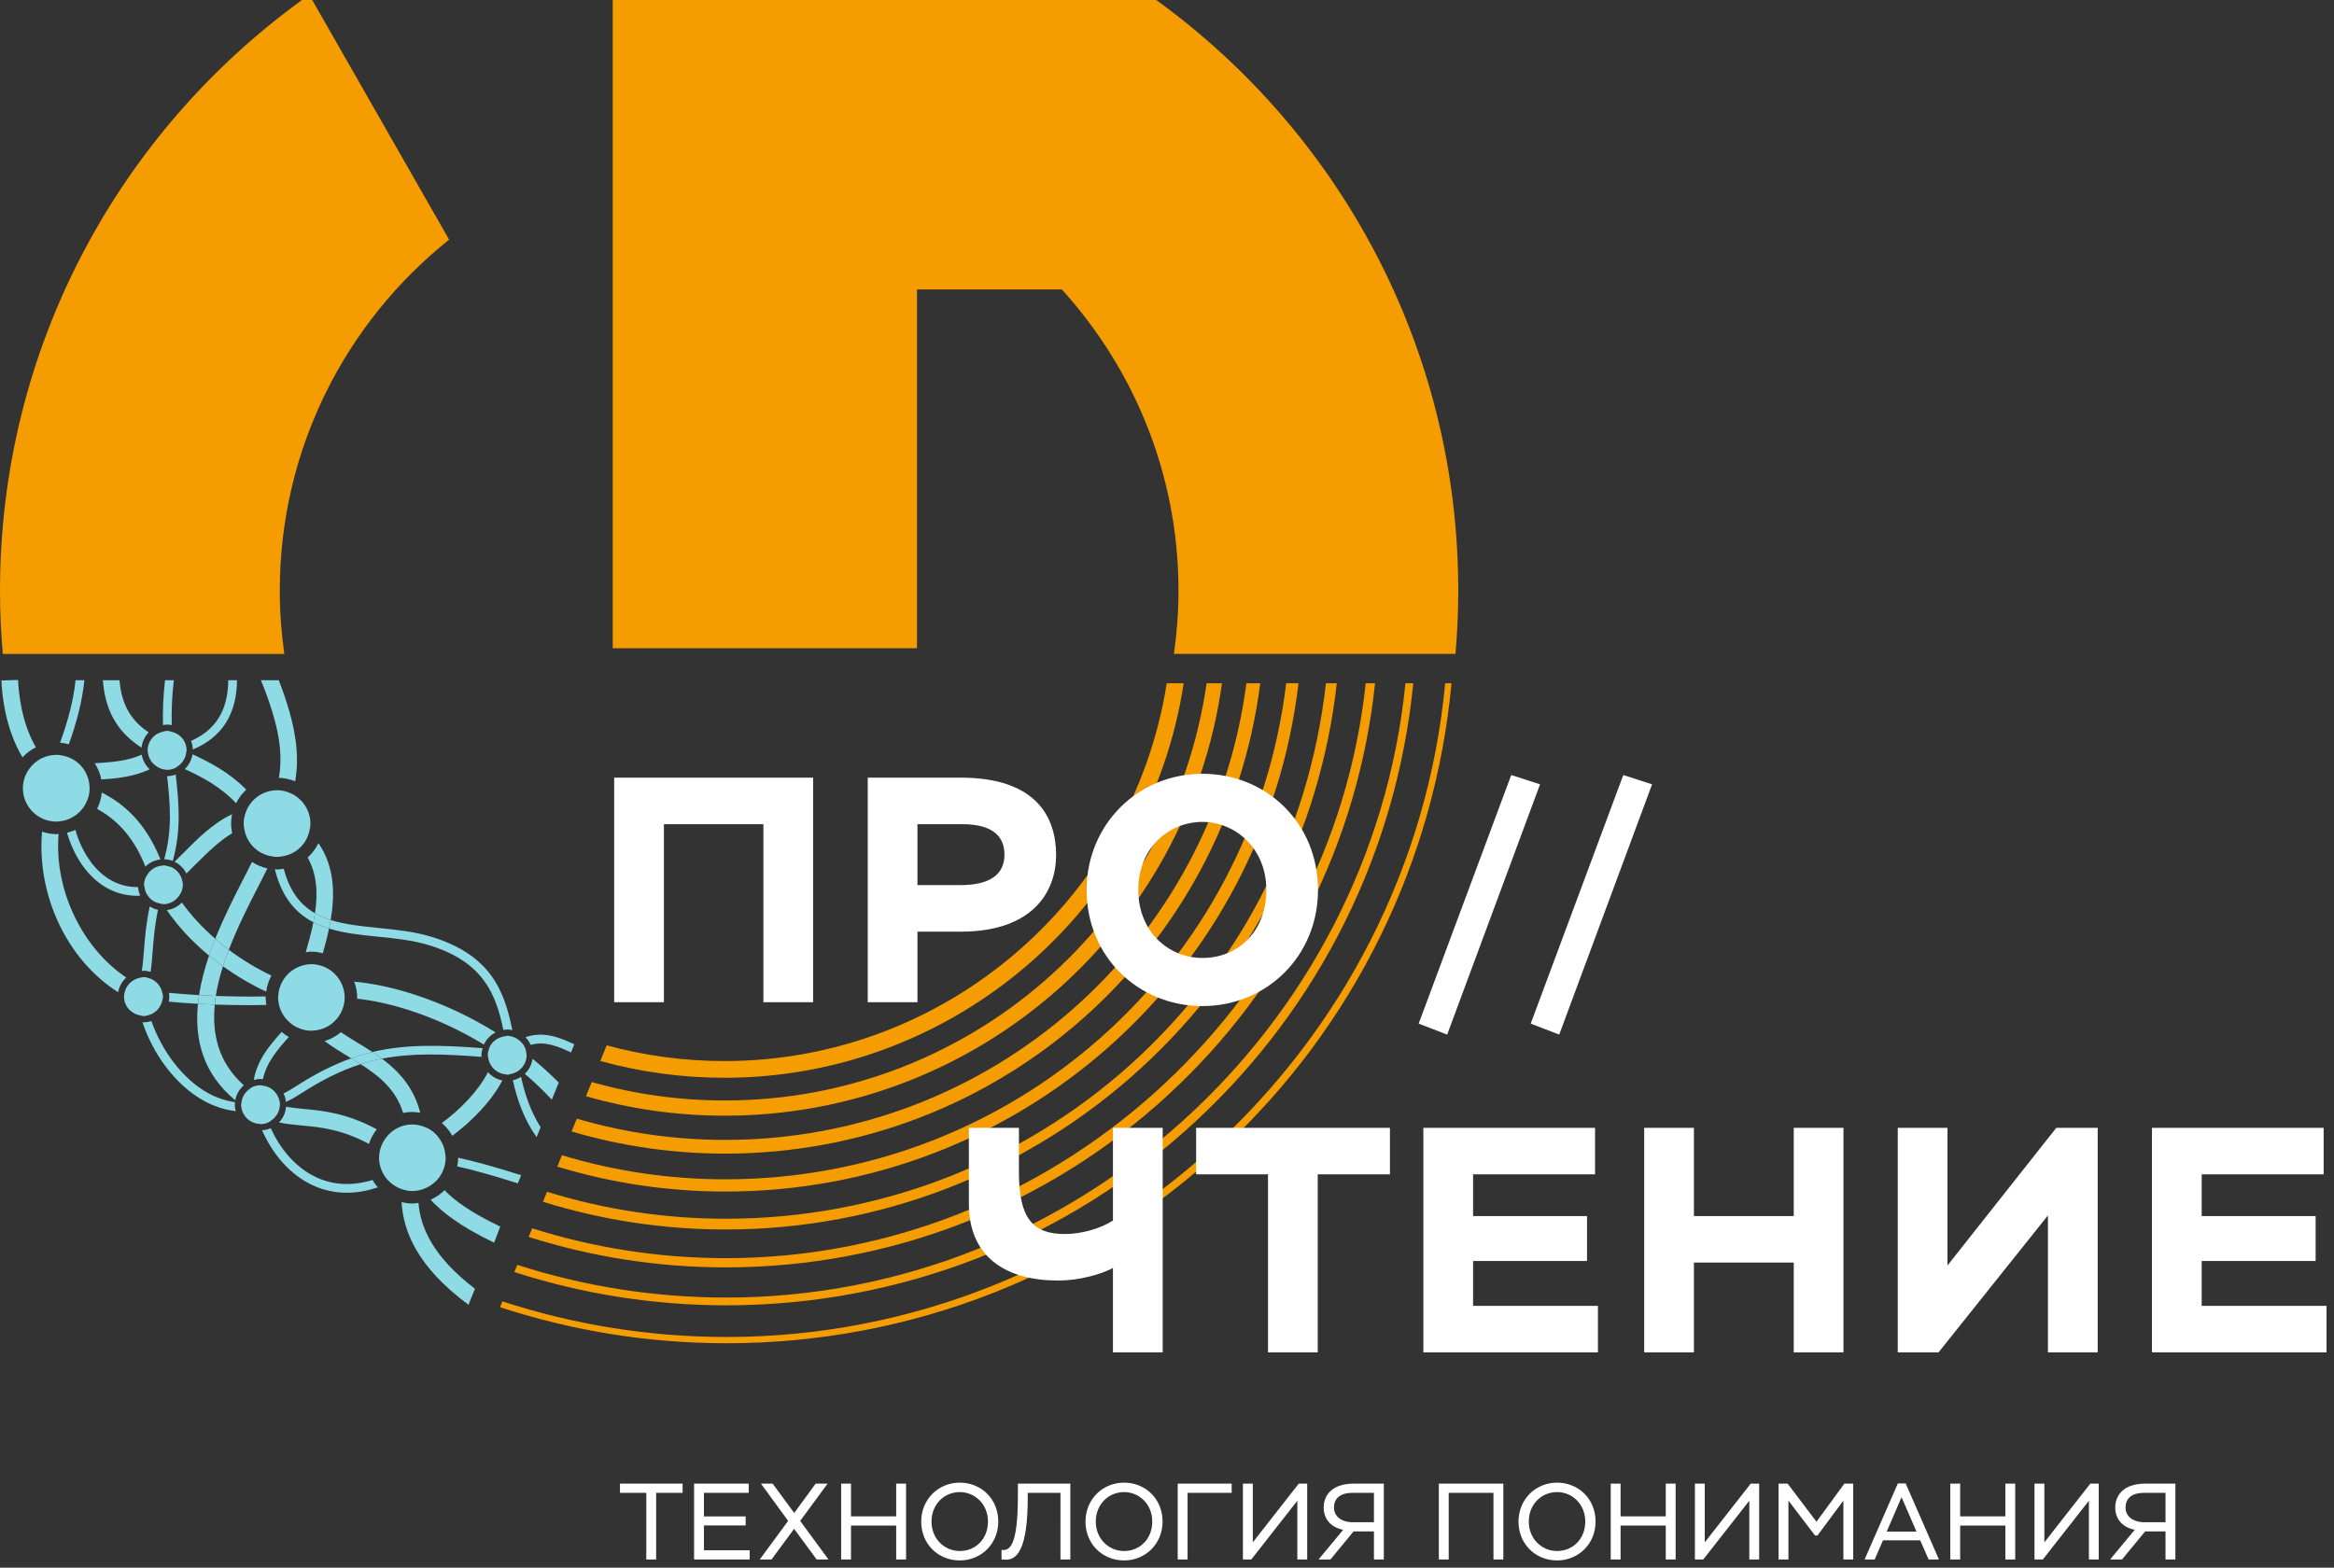 <svg xmlns="http://www.w3.org/2000/svg" width="192" height="129" viewBox="0 0 192 129">
    <rect x="0" y="0" width="192" height="129" fill="#333333" stroke="none"/>
    <g fill="none" fill-rule="evenodd">
        <path fill="#8EDAE5" d="M15.198 63.283c1.493.684 2.974 1.476 4.22 2.814.21-.424.494-.8.841-1.117-1.357-1.391-2.925-2.223-4.424-2.913-.074.477-.302.9-.637 1.216M11.647 61.52c.051-.485.26-.922.583-1.254-1.309-.887-2.216-2.097-2.4-4.295H8.463c.217 2.912 1.519 4.477 3.183 5.55M36.347 92.408c.347.295.637.65.86 1.052 1.6-1.19 3.217-2.834 4.118-4.555-.47-.09-.88-.338-1.184-.683-.785 1.55-2.302 3.091-3.794 4.186M16.375 81.885c-.947-.055-1.782-.122-2.478-.19.015.1.03.203.03.309 0 .142-.014.282-.041.417.706.07 1.512.131 2.398.179.023-.238.054-.477.09-.715M14.129 59.663c-.031-1.124.015-2.352.171-3.692h-.725c-.152 1.338-.199 2.563-.168 3.688.111-.018.223-.034.338-.034.132 0 .26.015.384.038M21.86 81.99c-1.488.027-2.87.007-4.109-.04-.038.239-.056.474-.08.71.926.033 1.902.052 2.906.052.44 0 .89-.013 1.338-.02-.034-.202-.063-.406-.063-.617 0-.03.008-.056.009-.085M12.997 74.866c-.246-.053-.473-.15-.678-.281-.308 1.418-.402 2.633-.482 3.685-.047.618-.095 1.149-.172 1.627.047-.004.092-.015.14-.015.204 0 .396.038.582.09.078-.5.122-1.047.168-1.647.076-.994.165-2.137.442-3.459M14.457 63.734c-.224.08-.46.131-.71.131.253 2.318.44 4.402-.241 6.836.25.008.487.057.707.144.705-2.552.507-4.709.244-7.11M29.383 82.075c0 .035-.01.068-.01.103 2.72.285 6.608 1.442 10.43 3.776.2-.434.542-.784.967-1-4.27-2.661-8.673-3.926-11.631-4.176.15.406.244.84.244 1.297M43.807 87.119c-.067.487-.294.92-.635 1.243.769.644 1.506 1.365 2.223 2.124l.57-1.405c-.697-.702-1.417-1.358-2.158-1.962M19.496 55.971h-.718c-.017 2.444-1.016 4.095-3.064 4.991.089.222.138.462.146.712 2.402-.997 3.616-2.914 3.636-5.703M12.318 63.304c-.34-.313-.577-.73-.659-1.205-1.154.521-2.468.613-3.66.692-.072.004-.136.01-.206.015.26.4.449.851.542 1.336 1.238-.084 2.664-.218 3.983-.838M8.12 72.623c.939.724 2.013 1.09 3.17 1.09.08 0 .164-.018.245-.021-.1-.217-.16-.453-.182-.701-1.023.015-1.958-.295-2.791-.938-1.164-.9-1.946-2.323-2.366-3.764-.22.1-.449.178-.688.236.461 1.563 1.32 3.098 2.613 4.098M34.422 98.982c-.165.022-.329.05-.5.05-.307 0-.603-.048-.889-.117.145 2.378 1.26 5.311 5.505 8.45l.535-1.317c-3.473-2.653-4.482-5.054-4.65-7.066M25.91 75.145c.401.23.833.413 1.292.558.36-2.116.327-4.395-1.008-6.325-.216.453-.518.853-.888 1.185.785 1.391.844 2.985.604 4.582M29.374 85.776c-.47-.285-.918-.56-1.336-.84-.387.329-.839.577-1.337.728.616.466 1.292.879 1.962 1.284l.225.137c.583-.208 1.164-.382 1.746-.52-.424-.28-.85-.54-1.26-.79M31.425 87.114c-.59.116-1.173.267-1.757.453 1.547.987 2.908 2.095 3.493 4.01.247-.051.5-.078.76-.078.224 0 .44.03.65.066-.524-2.08-1.77-3.424-3.146-4.45M19.1 68.563c-.056-.257-.088-.523-.088-.797 0-.262.027-.518.078-.765-1.567.727-2.906 2.08-3.969 3.156-.259.262-.517.52-.763.754.422.205.764.545.973.967.242-.232.493-.48.766-.757 1.02-1.033 2.004-1.96 3.003-2.558M26.556 78.441c.18-.637.363-1.322.512-2.033-.448-.138-.88-.307-1.288-.52-.17.843-.397 1.674-.627 2.468.154-.02.306-.048.465-.048.325 0 .636.055.938.133M4.818 68.62c-.064.002-.124.018-.188.018-.411 0-.8-.082-1.171-.204-.445 5.179 2.02 10.532 6.262 13.213.08-.479.323-.9.669-1.212-3.45-2.285-5.957-6.993-5.572-11.816M42.861 88.607c-.203.131-.43.229-.675.283.364 1.607.9 3.197 1.956 4.679l.332-.816c-.838-1.314-1.297-2.72-1.613-4.146"/>
        <path fill="#8EDAE5" d="M31.064 77.074c1.414.142 2.876.289 4.21.697 4.407 1.348 5.503 3.912 6.133 6.978.104-.016.207-.032.315-.032.145 0 .287.015.423.043-.653-3.266-1.804-6.192-6.66-7.678-1.403-.43-2.9-.579-4.349-.724-1.411-.142-2.754-.283-3.934-.655-.04.237-.085.472-.134.705 1.252.386 2.63.529 3.996.666M25.78 75.888c.05-.247.092-.495.13-.743-1.173-.672-2.077-1.777-2.567-3.657-.182.027-.364.056-.553.056-.062 0-.12-.015-.181-.018.574 2.32 1.726 3.611 3.171 4.362"/>
        <path fill="#8EDAE5" d="M25.78 75.888c.409.213.84.382 1.288.52.049-.233.093-.468.134-.705-.458-.144-.89-.327-1.292-.558-.038.248-.08.496-.13.743M17.671 82.66c-.478-.016-.942-.037-1.387-.06-.291 2.902.395 5.727 3.069 7.938.086-.491.342-.92.705-1.234-2.075-1.85-2.632-4.187-2.387-6.644M30.35 94.13c.142-.445.36-.85.646-1.206-2.505-1.343-4.431-1.53-6.05-1.678-.51-.047-.97-.1-1.417-.173-.042.5-.25.95-.579 1.29.617.126 1.235.19 1.87.248 1.556.144 3.272.307 5.53 1.518M36.57 97.939c-.33.327-.72.592-1.152.78.893.97 2.37 2.164 5.232 3.538l.485-1.285.017-.041c-2.513-1.207-3.766-2.15-4.582-2.992M18.343 79.511c-.395-.283-.78-.575-1.148-.88-.364 1.07-.654 2.164-.82 3.254.437.025.893.048 1.376.066.128-.81.333-1.627.592-2.44M17.707 77.247c.36.312.728.616 1.115.907.726-1.893 1.658-3.72 2.47-5.302.257-.5.49-.958.705-1.395-.459-.098-.886-.282-1.267-.531-.205.411-.422.84-.658 1.3-.749 1.46-1.632 3.185-2.365 5.021M22.943 64.003c.472.02.926.116 1.338.294.338-1.978.19-4.363-1.349-8.326h-1.469c1.602 3.931 1.798 6.138 1.48 8.032"/>
        <path fill="#8EDAE5" d="M16.375 81.885c-.037.238-.068.477-.091.715.444.024.91.044 1.388.06.023-.236.041-.47.08-.71-.485-.018-.94-.04-1.377-.065M12.452 84.014c-.206.066-.42.11-.646.11-.03 0-.057-.007-.086-.008.834 2.505 2.625 5.147 5.11 6.496.696.377 1.564.701 2.564.823-.046-.173-.078-.35-.078-.536 0-.071.014-.138.022-.208-.738-.105-1.463-.332-2.165-.713-2.22-1.204-3.908-3.639-4.721-5.964M30.634 86.565c.266.174.53.355.791.55 2.386-.47 4.909-.402 8.195-.15-.003-.045-.014-.088-.014-.134 0-.203.039-.396.093-.583-3.605-.273-6.372-.324-9.065.317M29.668 87.568c-.256-.164-.518-.323-.78-.483-1.471.525-2.97 1.28-4.627 2.355-.311.203-.624.38-.936.537.107.216.173.453.2.703.368-.179.744-.385 1.13-.635 1.816-1.18 3.421-1.97 5.013-2.477M43.226 85.348c.179.182.323.396.428.631 1.176-.333 2.23.122 3.32.62l.272-.67c-1.147-.52-2.493-1.119-4.02-.58"/>
        <path fill="#8EDAE5" d="M30.634 86.565c-.582.138-1.163.311-1.746.52.263.16.524.32.78.483.584-.188 1.167-.338 1.757-.453-.26-.195-.525-.376-.79-.55M11.96 71.308c.326-.324.76-.532 1.24-.588-1.265-3.164-3.162-4.66-4.827-5.506-.046.482-.178.934-.388 1.346 1.419.774 2.932 2.095 3.974 4.748M21.9 81.598c.062-.475.208-.919.43-1.322-1.238-.59-2.424-1.31-3.508-2.122-.173.45-.335.902-.48 1.357 1.109.796 2.304 1.505 3.558 2.087M1.489 55.971h-.7l-.673.025c.042 1.103.3 3.935 1.736 6.323.312-.34.683-.617 1.099-.826-1.198-2.065-1.424-4.533-1.462-5.522M17.194 78.63c.16-.466.331-.927.513-1.383-1.067-.925-2-1.934-2.744-2.983-.323.337-.756.56-1.241.624.916 1.338 2.1 2.61 3.472 3.743"/>
        <path fill="#8EDAE5" d="M18.822 78.154c-.386-.291-.756-.595-1.115-.907-.182.456-.354.917-.512 1.383.368.306.753.598 1.148.881.144-.455.307-.908.48-1.357M6.942 55.971h-.725c-.177 1.662-.622 3.34-1.273 5.143.246.02.486.063.717.13.66-1.84 1.107-3.56 1.28-5.273M26.128 96.923c-1.858-.82-3.12-2.477-3.855-4.087-.222.097-.465.15-.718.165.788 1.786 2.192 3.658 4.282 4.58.853.377 1.76.565 2.705.565.82 0 1.671-.156 2.538-.438-.163-.188-.305-.392-.429-.612-1.619.488-3.135.44-4.523-.173M23.76 85.331c-.211-.121-.408-.26-.591-.418-.973 1.085-2.005 2.287-2.294 3.955.178-.049.363-.083.557-.083.066 0 .129.013.193.02.307-1.405 1.22-2.452 2.127-3.465l.008-.009zM37.688 95.264v.002c0 .244-.027.482-.072.713 1.186.259 2.79.699 4.982 1.392l.272-.669c-2.254-.713-3.925-1.17-5.182-1.438M13.444 71.208c-.02 0-.036.01-.055.012-.02 0-.036.01-.055.01-.483.036-.89.285-1.159.656-.19.263-.326.57-.326.92 0 .054.025.1.03.153.026.251.11.477.239.68.093.148.2.278.334.387.192.157.417.257.667.31.09.02.176.053.272.056.019 0 .034.01.053.01.491 0 .914-.235 1.207-.585.232-.277.389-.622.389-1.011 0-.196-.047-.38-.112-.553-.154-.414-.464-.75-.869-.92-.043-.018-.097-.015-.142-.029-.152-.048-.305-.096-.473-.096M12.159 61.831l.001.01c.032.5.295.92.681 1.193.246.173.528.293.849.305.02 0 .036.01.056.01.234 0 .453-.055.653-.146.093-.042.167-.11.25-.168.381-.268.64-.68.677-1.172 0-.008.005-.015.005-.023.003-.033.02-.061.02-.096 0-.215-.046-.42-.124-.608-.19-.46-.594-.786-1.083-.915-.13-.034-.257-.081-.398-.081-.115 0-.216.043-.324.066-.276.059-.527.17-.73.35-.333.295-.551.712-.551 1.188 0 .031.016.057.018.087M22.318 92.196c.4-.275.673-.707.699-1.22 0-.027.014-.05.014-.077l-.002-.013c-.002-.255-.077-.487-.185-.701-.25-.49-.734-.828-1.31-.866-.036-.002-.066-.02-.102-.02-.22 0-.431.044-.622.125-.13.055-.233.146-.343.23-.339.265-.563.648-.607 1.098-.004.051-.03.095-.03.147 0 .003.003.005.003.008 0 .201.046.39.115.568.222.572.76.974 1.403 1.008.028.002.052.017.08.017.23 0 .445-.052.642-.14.091-.04.164-.108.245-.164M4.63 67.606c.107 0 .209-.019.313-.032.11-.012.22-.025.325-.05.243-.059.47-.153.684-.272.473-.263.857-.657 1.106-1.138.197-.378.318-.8.318-1.254 0-.036-.01-.069-.01-.105-.007-.183-.032-.363-.073-.536-.12-.493-.366-.936-.711-1.286-.346-.35-.788-.6-1.28-.725-.216-.056-.44-.094-.673-.094-.022 0-.044.006-.066.006-.368.01-.719.089-1.037.23-.429.188-.794.488-1.075.856-.35.462-.568 1.03-.568 1.654 0 1.141.701 2.121 1.695 2.535.324.135.679.211 1.051.211M12.275 83.514c.537-.168.932-.6 1.063-1.15.029-.12.073-.233.073-.36 0-.131-.045-.247-.075-.369-.132-.547-.526-.974-1.06-1.141-.151-.048-.303-.096-.47-.096-.094 0-.176.038-.265.054-.254.044-.482.14-.68.29-.377.283-.633.709-.65 1.211 0 .018-.01.033-.01.05 0 .792.586 1.422 1.34 1.552.09.016.17.054.264.054.167 0 .32-.048.47-.095M41.511 85.273c-.057.008-.113.02-.169.034-.496.125-.907.454-1.098.92-.009.019-.006.042-.013.062-.062.17-.11.35-.11.542 0 .062.029.115.035.175.029.243.109.46.233.658.255.406.674.684 1.175.736.054.005.101.032.158.032.125 0 .235-.044.351-.07.252-.06.48-.164.67-.325l.012-.009c.34-.293.567-.712.567-1.197 0-.038-.02-.07-.022-.11-.014-.199-.056-.388-.137-.56-.108-.232-.278-.42-.478-.574-.131-.103-.27-.191-.43-.249-.168-.06-.344-.107-.533-.107-.074 0-.139.032-.21.042M20.044 67.766c0 .112.02.219.033.327.094.775.502 1.45 1.105 1.888.353.257.768.427 1.22.492l.06.006c.108.013.216.033.328.033.117 0 .23-.02.343-.035.613-.077 1.167-.346 1.585-.76.34-.336.584-.764.713-1.24.062-.228.105-.464.105-.711 0-1.055-.604-1.962-1.478-2.422-.381-.2-.808-.324-1.268-.324-.023 0-.044.005-.066.006-.689.017-1.312.29-1.785.725-.257.236-.466.518-.62.836-.065.138-.116.282-.159.43-.068.24-.116.488-.116.749M34.399 97.957c.109-.02.213-.05.317-.083.453-.138.859-.383 1.179-.716.358-.373.612-.843.714-1.37.033-.17.053-.343.053-.522 0-.068-.015-.131-.02-.198-.027-.365-.122-.708-.278-1.02-.21-.418-.515-.78-.9-1.043-.21-.145-.448-.25-.696-.33-.267-.089-.549-.148-.846-.148-.184 0-.363.02-.537.054-.59.118-1.106.431-1.493.863-.307.34-.53.753-.636 1.214-.045.196-.073.399-.073.608 0 .545.164 1.052.44 1.479.138.214.308.401.499.569.263.231.569.411.907.529.28.098.579.162.893.162.163 0 .322-.02.477-.048M28.357 82.075c0-.446-.117-.862-.308-1.235-.357-.699-.998-1.223-1.776-1.416-.21-.052-.428-.088-.655-.088-.274 0-.532.052-.781.127-.666.2-1.223.642-1.571 1.23-.222.377-.357.807-.377 1.27 0 .02-.005.04-.006.062 0 .017-.005.033-.005.05 0 .208.027.408.071.602.132.583.453 1.09.893 1.466.182.158.384.293.605.399.357.17.75.272 1.171.272.04 0 .076-.01.115-.012.543-.023 1.045-.199 1.462-.495.692-.49 1.148-1.291 1.16-2.2l.002-.032M1.487 55.945l-.698.026h.7l-.002-.026M41.152 100.93l-.017.043.02-.042h-.003"/>
        <path fill="#F59C00" d="M23.016 48.599c0-11.697 5.448-22.108 13.93-28.88L25.683 0h-.836C9.797 10.898 0 28.6 0 48.6c0 1.755.08 3.492.228 5.209h23.16c-.24-1.703-.372-3.44-.372-5.21M119.96 48.599c0-20-9.798-37.7-24.846-48.599H50.406v53.342h25.027V23.819h11.92c5.94 6.56 9.592 15.234 9.592 24.78 0 1.768-.133 3.506-.373 5.209h23.16c.149-1.717.228-3.454.228-5.21M59.593 87.31c-3.287 0-6.544-.438-9.686-1.293l-.524 1.288c3.31.916 6.745 1.381 10.21 1.381 18.892 0 34.96-13.893 37.779-32.461h-1.393C93.174 74.02 77.734 87.31 59.593 87.31"/>
        <path fill="#F59C00" d="M59.619 90.554c-3.72 0-7.399-.513-10.942-1.518l-.475 1.168c3.696 1.063 7.536 1.602 11.417 1.602 20.663 0 38.074-15.233 40.903-35.581h-1.266C96.44 75.868 79.597 90.554 59.62 90.554"/>
        <path fill="#F59C00" d="M59.644 93.798c-4.15 0-8.25-.592-12.193-1.75l-.429 1.053c4.081 1.21 8.326 1.826 12.622 1.826 22.437 0 41.192-16.575 44.028-38.702h-1.14c-2.828 21.492-21.07 37.573-42.888 37.573"/>
        <path fill="#F59C00" d="M59.67 97.041c-4.582 0-9.102-.67-13.445-1.983l-.381.936c4.464 1.36 9.114 2.054 13.825 2.054 24.21 0 44.308-17.916 47.15-41.823h-1.014C102.97 79.565 83.326 97.04 59.669 97.04"/>
        <path fill="#F59C00" d="M59.695 100.284c-5.012 0-9.953-.75-14.695-2.218l-.335.823c4.85 1.51 9.903 2.28 15.03 2.28 12.692 0 24.83-4.72 34.18-13.289 9.059-8.302 14.74-19.515 16.093-31.655h-.892c-2.842 25.186-23.884 44.059-49.381 44.059"/>
        <path fill="#F59C00" d="M59.72 103.528c-5.443 0-10.805-.83-15.944-2.455l-.289.708c5.233 1.66 10.691 2.507 16.234 2.507 13.523 0 26.443-5.043 36.381-14.2 9.649-8.891 15.656-20.888 17.012-33.863h-.768c-2.83 26.603-25.742 47.303-52.625 47.303"/>
        <path fill="#F59C00" d="M59.747 106.77c-5.875 0-11.656-.91-17.196-2.692l-.24.594c5.615 1.812 11.477 2.737 17.436 2.737 14.354 0 28.056-5.367 38.582-15.113 10.239-9.48 16.572-22.26 17.93-36.071h-.644c-2.834 28.42-27.174 50.546-55.868 50.546"/>
        <path fill="#F59C00" d="M59.772 110.014c-6.306 0-12.507-.991-18.445-2.931l-.194.48c6 1.964 12.266 2.968 18.64 2.968 15.185 0 29.667-5.692 40.782-16.026 10.83-10.069 17.489-23.635 18.849-38.28h-.52c-2.839 30.238-28.608 53.79-59.112 53.79"/>
        <path fill="#FFF" d="M62.798 67.817L54.614 67.817 54.614 82.468 50.523 82.468 50.523 63.989 66.889 63.989 66.889 82.468 62.798 82.468zM75.473 67.817v5.016h3.511c2.561 0 3.644-.95 3.644-2.508 0-1.452-.898-2.508-3.485-2.508h-3.67zm-4.091 14.65V63.99h7.655c6.283 0 7.84 3.327 7.84 6.363 0 3.114-2.006 6.309-7.84 6.309h-3.564v5.807h-4.091zM98.918 78.826c2.905 0 5.254-2.165 5.254-5.597 0-3.432-2.561-5.597-5.254-5.597-2.798 0-5.28 2.165-5.28 5.597 0 3.432 2.482 5.597 5.28 5.597m0-15.154c5.28 0 9.504 4.066 9.504 9.557 0 5.438-4.224 9.556-9.504 9.556-5.28 0-9.53-4.065-9.53-9.556 0-5.333 4.171-9.557 9.53-9.557M124.318 63.772L126.687 64.538 119.047 85.133 116.703 84.228zM133.536 63.772L135.904 64.538 128.265 85.133 125.92 84.228zM95.646 111.284h-4.092v-6.944c-1.004.529-2.772 1.03-4.515 1.03-4.118 0-7.338-1.795-7.338-6.337v-6.228h4.118v3.642c0 3.802 1.135 5.095 3.775 5.095 1.32 0 2.904-.422 3.96-1.109v-7.628h4.092v18.479zM98.395 92.804L114.34 92.804 114.34 96.632 108.4 96.632 108.4 111.283 104.308 111.283 104.308 96.632 98.395 96.632zM117.089 92.804L131.212 92.804 131.212 96.632 121.18 96.632 121.18 100.063 130.552 100.063 130.552 103.76 121.18 103.76 121.18 107.455 131.449 107.455 131.449 111.283 117.089 111.283zM147.557 103.891L139.346 103.891 139.346 111.284 135.255 111.284 135.255 92.805 139.346 92.805 139.346 100.063 147.557 100.063 147.557 92.805 151.648 92.805 151.648 111.284 147.557 111.284zM156.114 111.284L156.114 92.805 160.205 92.805 160.205 104.129 169.155 92.805 172.561 92.805 172.561 111.284 168.468 111.284 168.468 100.011 159.466 111.284zM177.025 92.804L191.148 92.804 191.148 96.632 181.116 96.632 181.116 100.063 190.488 100.063 190.488 103.76 181.116 103.76 181.116 107.455 191.385 107.455 191.385 111.283 177.025 111.283z"/>
        <g fill="#FFF">
            <path d="M0 .082L5.153.082 5.153.839 2.977.839 2.977 6.322 2.166 6.322 2.166.839 0 .839zM6.097.082L10.591.082 10.591.839 6.909.839 6.909 2.782 10.34 2.782 10.34 3.522 6.909 3.522 6.909 5.564 10.671 5.564 10.671 6.322 6.097 6.322zM14.825 3.148L17.151 6.322 16.18 6.322 14.325 3.8 12.471 6.322 11.499 6.322 13.835 3.148 11.597.081 12.56.081 14.334 2.496 16.099.081 17.08.081zM22.722 3.532L19.005 3.532 19.005 6.322 18.194 6.322 18.194.082 19.005.082 19.005 2.774 22.722 2.774 22.722.082 23.534.082 23.534 6.322 22.722 6.322zM27.955 0c1.757 0 3.166 1.337 3.166 3.202 0 1.837-1.41 3.2-3.166 3.2-1.765 0-3.174-1.336-3.174-3.2 0-1.81 1.391-3.202 3.174-3.202m0 5.626c1.31 0 2.318-1.007 2.318-2.424 0-1.427-1.07-2.425-2.318-2.425-1.274 0-2.327.998-2.327 2.425 0 1.417 1.061 2.424 2.327 2.424M36.236.84h-2.692v.382c0 4.315-.9 5.118-1.783 5.118-.116 0-.25-.009-.375-.018v-.785c.67.098 1.347-.329 1.347-4.44V.082h4.315v6.241h-.812V.84zM41.468 0c1.758 0 3.167 1.337 3.167 3.202 0 1.837-1.41 3.2-3.167 3.2-1.764 0-3.173-1.336-3.173-3.2 0-1.81 1.39-3.202 3.173-3.202m0 5.626c1.311 0 2.32-1.007 2.32-2.424 0-1.427-1.07-2.425-2.32-2.425-1.274 0-2.326.998-2.326 2.425 0 1.417 1.061 2.424 2.326 2.424M45.881.082L50.32.082 50.32.839 46.693.839 46.693 6.322 45.881 6.322zM51.246 6.322L51.246.082 52.058.082 52.058 4.914 55.838.082 56.533.082 56.533 6.322 55.722 6.322 55.722 1.49 51.934 6.322zM62.024 4.013h-1.676l-1.9 2.309h-.98l2.025-2.443c-1-.195-1.605-.874-1.605-1.836 0-1.08.784-1.961 2.46-1.961h2.488v6.24h-.812v-2.31zm0-.758V.84h-1.756c-1.106 0-1.533.524-1.533 1.22 0 .633.507 1.133 1.381 1.195h1.908zM71.856.839L68.174.839 68.174 6.322 67.361 6.322 67.361.081 72.668.081 72.668 6.322 71.856 6.322zM77.089 0c1.757 0 3.166 1.337 3.166 3.202 0 1.837-1.409 3.2-3.166 3.2-1.764 0-3.173-1.336-3.173-3.2 0-1.81 1.39-3.202 3.173-3.202m0 5.626c1.31 0 2.318-1.007 2.318-2.424 0-1.427-1.07-2.425-2.318-2.425-1.275 0-2.327.998-2.327 2.425 0 1.417 1.062 2.424 2.327 2.424M86.03 3.532L82.313 3.532 82.313 6.322 81.501 6.322 81.501.082 82.313.082 82.313 2.774 86.03 2.774 86.03.082 86.842.082 86.842 6.322 86.03 6.322zM88.427 6.322L88.427.082 89.238.082 89.238 4.914 93.018.082 93.713.082 93.713 6.322 92.902 6.322 92.902 1.49 89.113 6.322zM95.308.082L96.057.082 98.429 3.219 100.72.082 101.45.082 101.45 6.322 100.64 6.322 100.64 1.48 98.508 4.352 98.311 4.352 96.12 1.48 96.12 6.322 95.308 6.322zM105.122.064h.642l2.738 6.258h-.848l-.695-1.578h-3.058l-.687 1.578h-.828l2.736-6.258zm-.918 3.967h2.452l-1.23-2.835-1.222 2.835zM113.965 3.532L110.248 3.532 110.248 6.322 109.436 6.322 109.436.082 110.248.082 110.248 2.774 113.965 2.774 113.965.082 114.777.082 114.777 6.322 113.965 6.322zM116.362 6.322L116.362.082 117.174.082 117.174 4.914 120.954.082 121.648.082 121.648 6.322 120.838 6.322 120.838 1.49 117.048 6.322zM127.14 4.013h-1.676l-1.9 2.309h-.98l2.024-2.443c-1-.195-1.604-.874-1.604-1.836 0-1.08.783-1.961 2.46-1.961h2.488v6.24h-.812v-2.31zm0-.758V.84h-1.756c-1.106 0-1.534.524-1.534 1.22 0 .633.508 1.133 1.382 1.195h1.908z" transform="translate(51 122)"/>
        </g>
    </g>
</svg>
